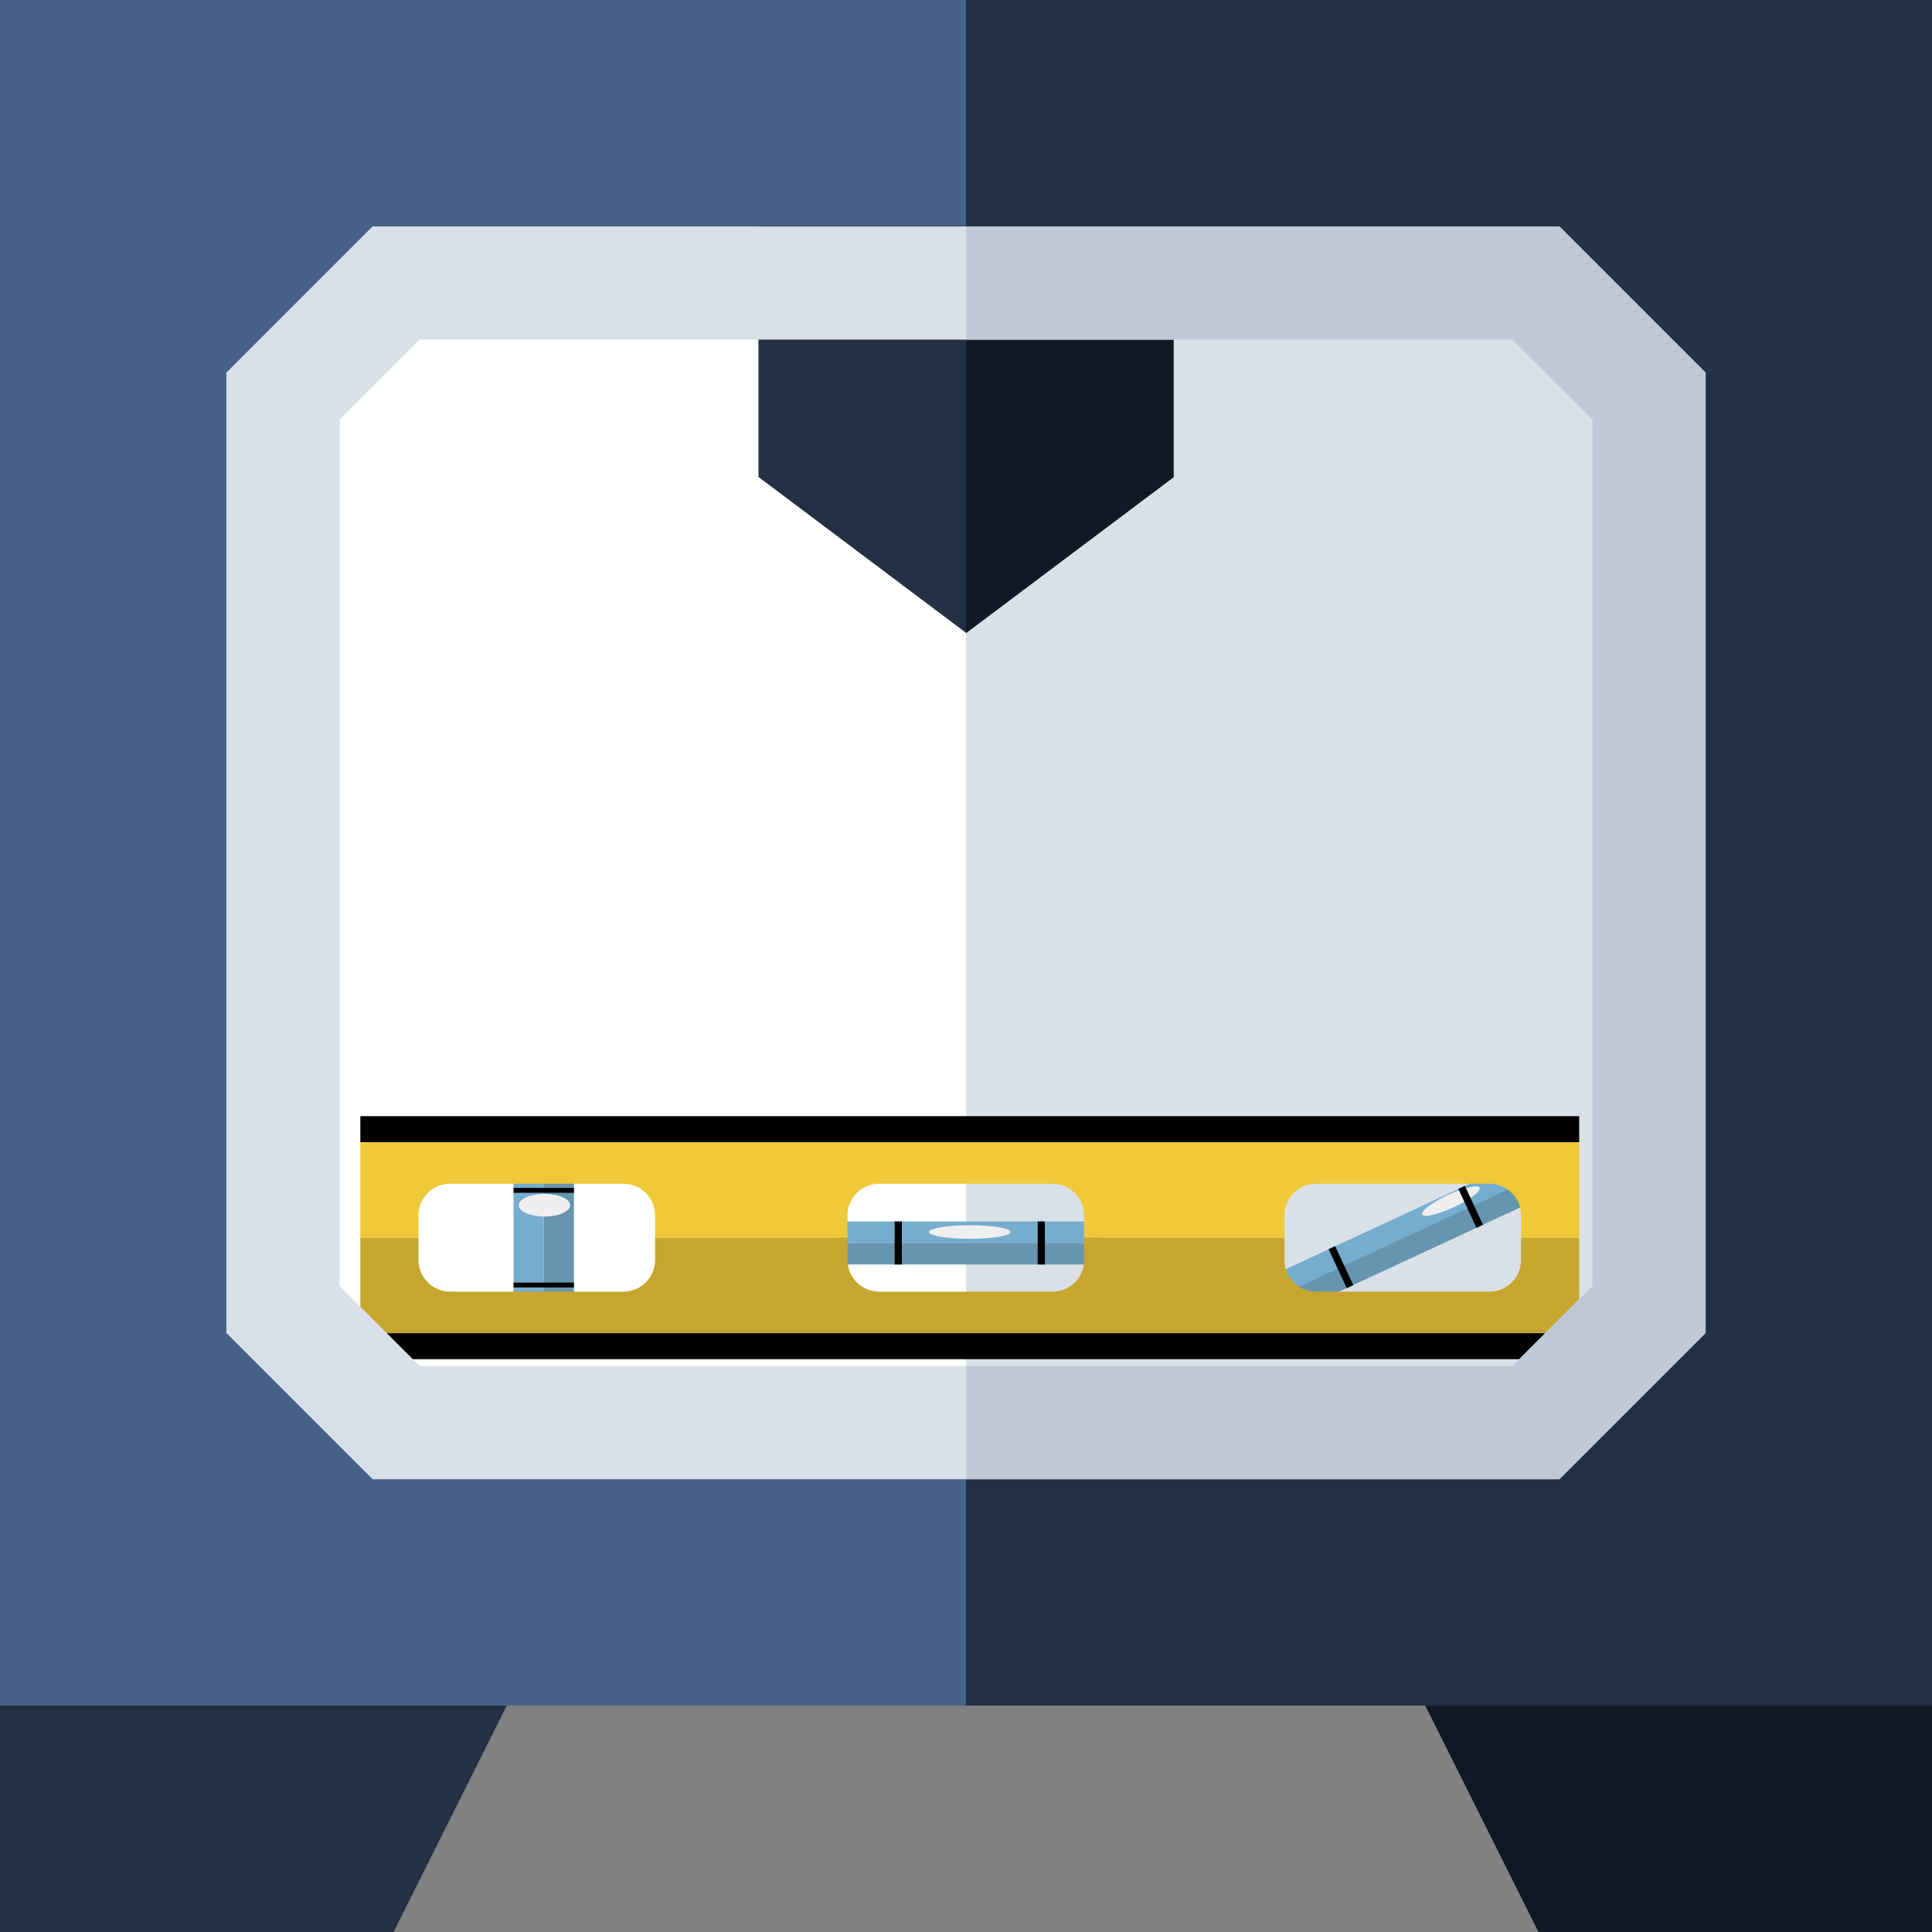 <svg version="1.1" id="Capa_1" xmlns="http://www.w3.org/2000/svg" x="0" y="0" viewBox="-41 164.9 512 512" xml:space="preserve"><rect x="-41" y="164.9" width="512" height="512" fill="#808080" stroke="none"/><style>.st0{fill:#121924}.st1{fill:#243145}.st4{fill:#dae0e7}.st5{fill:#75adce}.st6{fill:#6595af}.st7{fill:#efefef}</style><path class="st0" d="M471 676.9H366.7l-45-90H471v90z"/><path class="st1" d="M63.3 676.9H-41v-90h149.3l-45 90z"/><path d="M471 616.9H-41v-452h512v452z" fill="#466288"/><path class="st1" d="M215 164.9h256v452H215v-452z"/><path d="M372.2 556.9H57.8L19 518.1V263.7l38.8-38.8h314.4l38.8 38.8v254.4l-38.8 38.8z" fill="#fff"/><path class="st4" d="M372.2 224.9H215v332h157.2l38.8-38.8V263.7l-38.8-38.8z"/><path transform="rotate(-24.92 330.396 490.133)" class="st5" d="M295.5 487.3h69.7v5.7h-69.7z"/><path transform="rotate(-114.923 332.751 495.274)" class="st6" d="M329.9 460.4h5.7v69.7h-5.7z"/><path transform="rotate(-24.92 314.369 500.678)" d="M313.4 495h1.9v11.4h-1.9z"/><ellipse transform="rotate(-24.92 343.513 483.212)" class="st7" cx="343.5" cy="483.2" rx="8.4" ry="1.8"/><path transform="rotate(-24.92 348.806 484.713)" d="M347.8 479h1.9v11.4h-1.9z"/><g><path class="st5" d="M181.2 488.6h69.7v5.7h-69.7z"/><path class="st6" d="M181.2 494.3h69.7v5.7h-69.7z"/><path d="M196.1 488.6h1.9V500h-1.9zM234 488.6h1.9V500H234z"/><ellipse class="st7" cx="216" cy="491.4" rx="10.8" ry="1.8"/></g><g><path class="st5" d="M95.1 469.8h8V516h-8z"/><path class="st6" d="M103.1 469.8h8V516h-8z"/><path d="M95.1 504.8h16v1.3h-16zM95.1 479.7h16v1.3h-16z"/><ellipse class="st7" cx="103.3" cy="484.3" rx="6.8" ry="3"/></g><path d="M54.5 518.2h323v6.9h-323zM54.5 460.7h323v6.9h-323z"/><g><path d="M362.1 492.9v5.9c0 4.6-3.7 8.4-8.4 8.4h-45.9c-4.6 0-8.4-3.7-8.4-8.4v-5.9h-53.1v5.9c0 4.6-3.7 8.4-8.4 8.4H192c-4.6 0-8.4-3.7-8.4-8.4v-5.9h-51v5.9c0 4.6-3.7 8.4-8.4 8.4H78.3c-4.6 0-8.4-3.7-8.4-8.4v-5.9H54.5v25.3h323v-25.3h-15.4z" fill="#c7a62f"/><path d="M69.9 487c0-4.6 3.7-8.4 8.4-8.4h45.9c4.6 0 8.4 3.7 8.4 8.4v5.9h51V487c0-4.6 3.7-8.4 8.4-8.4h45.9c4.6 0 8.4 3.7 8.4 8.4v5.9h53.1V487c0-4.6 3.7-8.4 8.4-8.4h45.9c4.6 0 8.4 3.7 8.4 8.4v5.9h15.4v-25.3h-323v25.3h15.4V487z" fill="#efc937"/></g><path class="st1" d="M215 332.6l-55-41.3v-66.5h110v66.5l-55 41.3z"/><path class="st0" d="M270 291.4v-66.5h-55v107.8l55-41.3z"/><path class="st4" d="M372.2 556.9H57.8L19 518.1V263.7l38.8-38.8h314.4l38.8 38.8v254.4l-38.8 38.8zm-302-30h289.6l21.2-21.2V276.1l-21.2-21.2H70.2L49 276.1v229.6l21.2 21.2z"/><path d="M215 224.9v30h144.8l21.2 21.2v229.6l-21.2 21.2H215v30h157.2l38.8-38.8V263.7l-38.8-38.8H215z" fill="#bec8d6"/></svg>